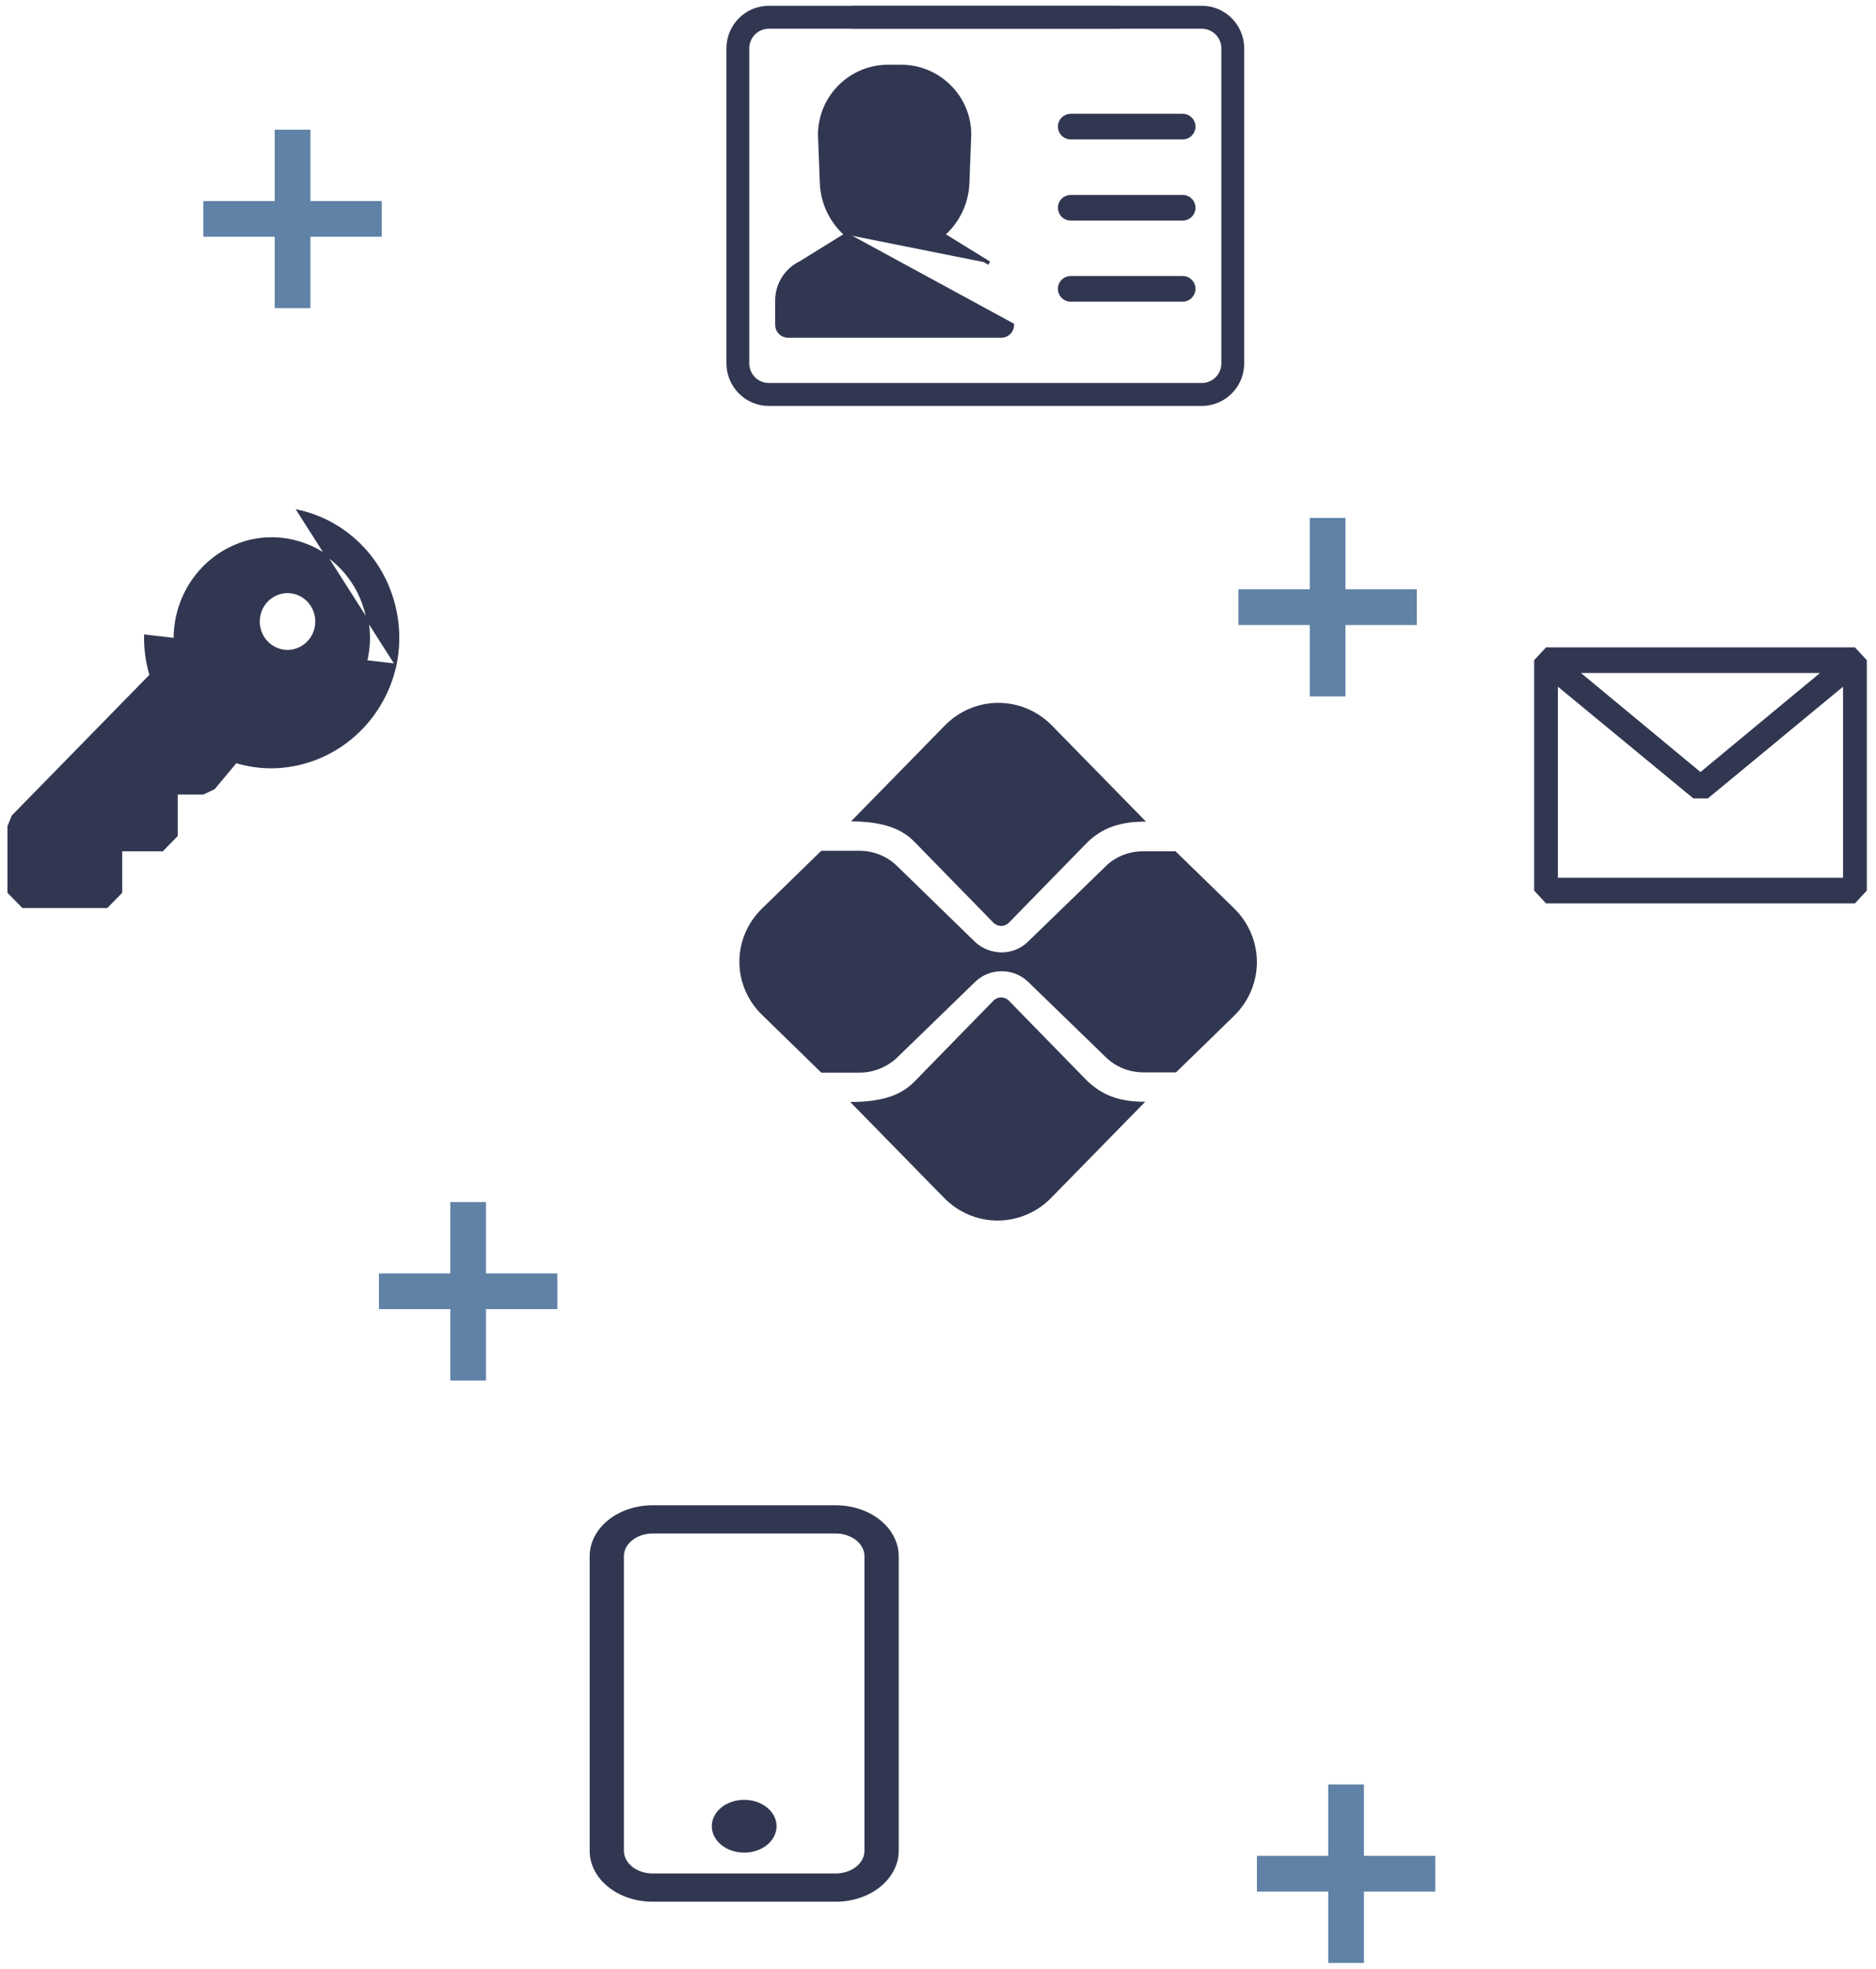 <svg width="203" height="213" viewBox="0 0 203 213" fill="none" xmlns="http://www.w3.org/2000/svg">
<path class="primary" d="M117.414 116.687L109.182 108.256C108.881 107.948 108.526 107.892 108.334 107.892C108.143 107.892 107.787 107.948 107.486 108.256L99.226 116.715C98.296 117.667 96.847 119.207 92.006 119.207L102.153 129.57C103.691 131.144 105.777 132.027 107.951 132.027C110.126 132.027 112.211 131.144 113.749 129.57L123.924 119.179C121.435 119.179 119.356 118.675 117.414 116.687V116.687ZM99.226 91.34L107.486 99.798C107.705 100.022 108.033 100.162 108.334 100.162C108.635 100.162 108.963 100.022 109.182 99.798L117.36 91.424C119.302 89.352 121.517 88.875 124.006 88.875L113.832 78.485C112.293 76.911 110.208 76.027 108.033 76.027C105.859 76.027 103.773 76.911 102.235 78.485L92.088 88.847C96.902 88.847 98.379 90.472 99.226 91.34V91.34Z" fill="#323751"/>
<path class="primary" d="M133.501 98.217L127.202 92.082H123.674C122.162 92.082 120.651 92.679 119.615 93.738L111.216 101.883C110.432 102.643 109.396 103.023 108.36 103.023C107.293 103.008 106.272 102.601 105.504 101.883L97.049 93.656C95.986 92.625 94.53 92.027 92.99 92.027H88.874L82.463 98.272C80.89 99.799 80.007 101.869 80.007 104.027C80.007 106.186 80.89 108.256 82.463 109.783L88.874 116.027H93.018C94.53 116.027 95.986 115.43 97.077 114.398L105.532 106.199C106.316 105.439 107.352 105.059 108.388 105.059C109.424 105.059 110.46 105.439 111.244 106.199L119.671 114.371C120.735 115.403 122.19 116 123.73 116H127.258L133.557 109.864C135.137 108.31 136.017 106.212 136.007 104.03C135.996 101.847 135.095 99.758 133.501 98.217V98.217Z" fill="#323751"/>
<path class="primary" fill-rule="evenodd" clip-rule="evenodd" d="M166.007 71.412L167.293 70.027H200.721L202.007 71.412V96.335L200.721 97.72H167.293L166.007 96.335V71.412ZM168.578 74.278V94.95H199.435V74.281L184.804 86.366H183.235L168.578 74.278ZM196.941 72.797H171.073L184.007 83.511L196.941 72.797Z" fill="#323751"/>
<path class="primary stroke" d="M90.44 165.782C91.296 165.782 92.114 166.056 92.714 166.538C93.313 167.02 93.644 167.668 93.644 168.338V200.199C93.644 200.869 93.313 201.517 92.714 201.998C92.114 202.481 91.296 202.754 90.44 202.754H70.615C69.759 202.754 68.941 202.481 68.341 201.998C67.742 201.517 67.411 200.869 67.411 200.199V168.338C67.411 167.668 67.742 167.02 68.341 166.538C68.941 166.056 69.759 165.782 70.615 165.782H90.44ZM70.615 162.927C68.842 162.927 67.139 163.493 65.88 164.505C64.62 165.517 63.907 166.895 63.907 168.338V200.199C63.907 201.642 64.62 203.02 65.88 204.032C67.139 205.043 68.842 205.609 70.615 205.609H90.44C92.213 205.609 93.916 205.043 95.175 204.032C96.435 203.02 97.148 201.642 97.148 200.199V168.338C97.148 166.895 96.435 165.517 95.175 164.505C93.916 163.493 92.213 162.927 90.44 162.927H70.615Z" fill="#323751" stroke="#323751" stroke-width="0.2"/>
<path class="primary stroke" d="M80.527 200.299C81.423 200.299 82.287 200.013 82.926 199.499C83.566 198.985 83.931 198.282 83.931 197.544C83.931 196.805 83.566 196.103 82.926 195.588C82.287 195.075 81.423 194.789 80.527 194.789C79.63 194.789 78.767 195.075 78.128 195.588C77.488 196.103 77.123 196.805 77.123 197.544C77.123 198.282 77.488 198.985 78.128 199.499C78.767 200.013 79.63 200.299 80.527 200.299Z" fill="#323751" stroke="#323751" stroke-width="0.2"/>
<path class="primary stroke" d="M42.817 71.879L42.817 71.88C42.143 75.014 40.449 77.823 38.009 79.845C35.57 81.868 32.531 82.985 29.39 83.012L29.389 83.012C28.085 83.012 26.787 82.824 25.538 82.444L23.177 85.273L23.163 85.29L23.143 85.299L22.005 85.837L21.984 85.846H21.962H19.133V90.352V90.392L19.104 90.421L17.602 91.957L17.573 91.987H17.531H13.124V96.492V96.533L13.096 96.562L11.594 98.097L11.564 98.127H11.522H2.509H2.467L2.438 98.097L0.935 96.562L0.907 96.533V96.492V89.409V89.389L0.914 89.371L1.353 88.288L1.36 88.269L1.374 88.255L16.276 73.026C15.861 71.637 15.662 70.19 15.688 68.738L42.817 71.879ZM42.817 71.879C43.283 69.591 43.186 67.223 42.535 64.984C41.833 62.543 40.493 60.343 38.659 58.621C36.845 56.918 34.615 55.746 32.205 55.229L42.817 71.879ZM39.743 71.043L39.734 71.031L39.689 71.239C39.171 73.641 37.87 75.792 36.001 77.339C34.132 78.886 31.804 79.738 29.4 79.757C28.109 79.759 26.828 79.514 25.625 79.034L25.595 79.022L25.564 79.029L23.878 79.459L23.847 79.467L23.826 79.492L21.224 82.576H17.531H17.489L17.459 82.606L15.957 84.141L15.928 84.17V84.211V88.716H11.522H11.48L11.45 88.746L9.948 90.282L9.92 90.311V90.352V94.857H4.111V90.085L19.252 74.606L19.272 74.585L19.278 74.556L19.609 72.889L19.614 72.86L19.604 72.833C19.101 71.55 18.863 70.175 18.892 68.788C18.953 66.36 19.807 64.022 21.317 62.148C22.827 60.274 24.908 58.97 27.226 58.444C28.945 58.075 30.727 58.151 32.41 58.665C34.093 59.179 35.624 60.115 36.864 61.388C38.103 62.66 39.012 64.23 39.508 65.953C39.983 67.607 40.064 69.352 39.743 71.043ZM33.628 69.086C33.873 68.74 34.047 68.348 34.139 67.933C34.232 67.517 34.242 67.087 34.168 66.668C34.095 66.249 33.939 65.849 33.71 65.492C33.482 65.135 33.185 64.829 32.838 64.592C32.491 64.355 32.1 64.192 31.689 64.113C31.279 64.034 30.857 64.04 30.449 64.131C30.041 64.222 29.655 64.397 29.315 64.644C28.974 64.891 28.686 65.205 28.468 65.569C28.048 66.267 27.909 67.105 28.08 67.905C28.252 68.706 28.72 69.408 29.388 69.864C30.056 70.32 30.871 70.494 31.662 70.348C32.453 70.203 33.158 69.75 33.628 69.086Z" fill="#323751" stroke="#323751" stroke-width="0.2"/>
<path class="primary stroke" d="M83.184 43.709H130.056C132.472 43.709 134.433 41.733 134.433 39.306V5.232C134.433 2.805 132.472 0.827 130.056 0.827H83.184C80.768 0.827 78.807 2.805 78.807 5.232V39.304C78.807 41.731 80.768 43.709 83.184 43.709ZM80.878 5.232C80.878 3.951 81.914 2.909 83.184 2.909H130.056C131.326 2.909 132.362 3.951 132.362 5.232V39.306C132.362 40.588 131.326 41.629 130.056 41.629H83.184C81.914 41.629 80.878 40.588 80.878 39.306V5.232Z" fill="#323751" stroke="#323751" stroke-width="0.4"/>
<path class="primary stroke" d="M92.269 2.909H120.973C121.547 2.909 122.01 2.442 122.01 1.868C122.01 1.295 121.548 0.827 120.975 0.827H92.269C91.696 0.827 91.234 1.295 91.234 1.868C91.234 2.442 91.696 2.909 92.269 2.909Z" fill="#323751" stroke="#323751" stroke-width="0.4"/>
<path class="primary stroke" d="M91.578 25.378L86.623 28.445C85.076 29.186 84.08 30.778 84.08 32.499V35.143C84.08 35.798 84.608 36.331 85.262 36.331H108.357C109.01 36.331 109.539 35.798 109.534 35.143V35.143L91.578 25.378ZM91.578 25.378C89.981 23.978 88.995 21.972 88.912 19.806L88.912 19.806L88.713 14.596L88.713 14.589H88.713C88.713 10.495 92.035 7.198 96.12 7.198H97.49C101.573 7.198 104.899 10.496 104.899 14.551V14.559L104.899 14.559L104.699 19.806L104.699 19.806C104.616 21.975 103.63 23.984 102.028 25.382L107.038 28.47" fill="#323751" stroke="#323751" stroke-width="0.4"/>
<path class="primary stroke" d="M115.856 14.883H127.982C128.636 14.883 129.164 14.35 129.164 13.695C129.164 13.041 128.636 12.507 127.982 12.507H115.856C115.202 12.507 114.674 13.041 114.674 13.695C114.674 14.35 115.202 14.883 115.856 14.883Z" fill="#323751" stroke="#323751" stroke-width="0.4"/>
<path class="primary stroke" d="M115.855 23.661H127.981C128.635 23.661 129.163 23.127 129.163 22.473C129.163 21.818 128.635 21.284 127.981 21.284H115.855C115.201 21.284 114.673 21.818 114.673 22.473C114.673 23.127 115.201 23.661 115.855 23.661Z" fill="#323751" stroke="#323751" stroke-width="0.4"/>
<path class="primary stroke" d="M115.855 32.432H127.981C128.635 32.432 129.163 31.899 129.163 31.244C129.163 30.589 128.635 30.056 127.981 30.056H115.855C115.201 30.056 114.673 30.589 114.673 31.244C114.673 31.899 115.201 32.432 115.855 32.432Z" fill="#323751" stroke="#323751" stroke-width="0.4"/>
<path class="secondary" fill-rule="evenodd" clip-rule="evenodd" d="M145.588 56.027H141.728V63.748L134.007 63.748V67.609H141.728V75.33H145.588V67.609H153.309V63.748L145.588 63.748V56.027Z" fill="#5F82A6"/>
<path class="secondary" fill-rule="evenodd" clip-rule="evenodd" d="M33.588 14.027H29.728V21.748L22.007 21.748V25.609H29.728V33.33H33.588V25.609H41.309V21.748L33.588 21.748V14.027Z" fill="#5F82A6"/>
<path class="secondary" fill-rule="evenodd" clip-rule="evenodd" d="M52.588 130.027H48.728V137.748L41.007 137.748V141.609H48.728V149.33H52.588V141.609H60.309V137.748L52.588 137.748V130.027Z" fill="#5F82A6"/>
<path class="secondary" fill-rule="evenodd" clip-rule="evenodd" d="M147.588 193.027H143.728V200.748L136.007 200.748V204.609H143.728V212.33H147.588V204.609H155.309V200.748L147.588 200.748V193.027Z" fill="#5F82A6"/>
</svg>
